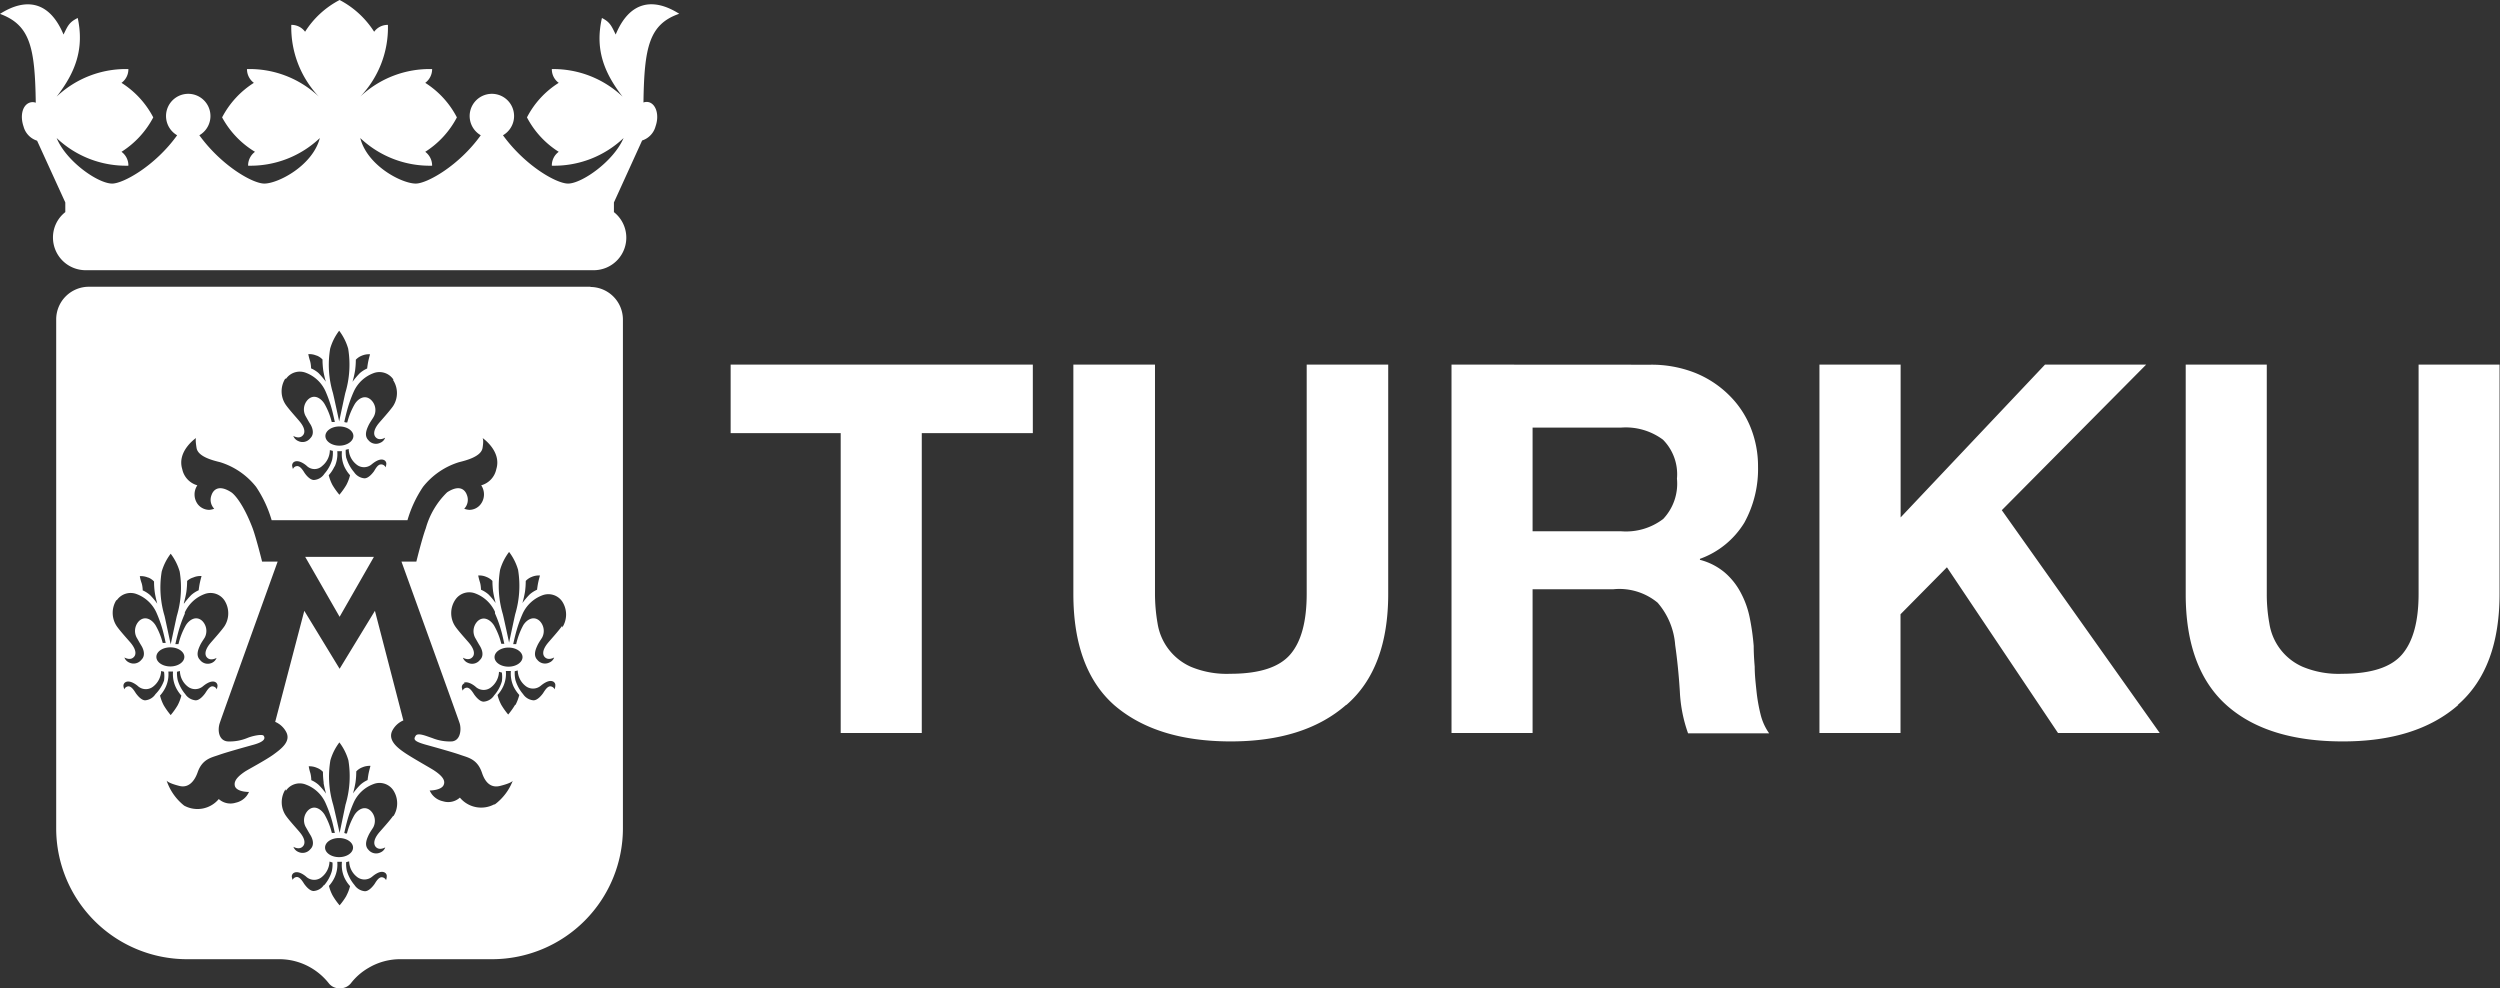 <svg xmlns="http://www.w3.org/2000/svg" viewBox="0 0 225.11 88.99"><rect x="0" y="0" width="225.11" height="88.99" fill="#333333" stroke="none"/><defs><style>.a{fill:#fff}</style></defs><title>turku-logo-filled-blue</title><path class="a" d="M221.35 63.48q-3.76 3.29-10.41 3.28c-4.5 0-8-1.08-10.44-3.25s-3.69-5.52-3.69-10V32.83h7.3v20.64a14.59 14.59 0 0 0 .23 2.65 5.1 5.1 0 0 0 3 3.92 8.38 8.38 0 0 0 3.56.63q3.9 0 5.39-1.74t1.49-5.46V32.83h7.29v20.64q0 6.74-3.76 10m-50.17-30.64v13.76l13-13.76h9.11l-13 13.11L194.47 66h-9.16l-10-14.92-4.18 4.23V66h-7.3V32.83zM146 47.84a5.52 5.52 0 0 0 3.76-1.11A4.63 4.63 0 0 0 151 43.1a4.42 4.42 0 0 0-1.26-3.51A5.62 5.62 0 0 0 146 38.5h-8v9.34zm2.6-15a10.67 10.67 0 0 1 4 .72 9.23 9.23 0 0 1 3.07 2 8.53 8.53 0 0 1 1.95 2.9 9.32 9.32 0 0 1 .68 3.54 10 10 0 0 1-1.23 5.06 7.75 7.75 0 0 1-4 3.26v.09a5.67 5.67 0 0 1 2.23 1.14 6.19 6.19 0 0 1 1.44 1.81 8.16 8.16 0 0 1 .82 2.3 21.63 21.63 0 0 1 .35 2.51q0 .8.09 1.86c0 .71.08 1.44.16 2.19a15.2 15.2 0 0 0 .37 2.11 5 5 0 0 0 .77 1.7H152a12.92 12.92 0 0 1-.74-3.77c-.09-1.45-.23-2.85-.42-4.18a6.54 6.54 0 0 0-1.58-3.81 5.4 5.4 0 0 0-4-1.21H138V66h-7.3V32.83zm-27.4 30.64q-3.77 3.29-10.42 3.28t-10.43-3.25q-3.69-3.25-3.7-10V32.83H104v20.64a15.54 15.54 0 0 0 .23 2.65 5.14 5.14 0 0 0 3 3.92 8.36 8.36 0 0 0 3.55.63c2.61 0 4.4-.58 5.4-1.74s1.48-3 1.48-5.46V32.83H125v20.64q0 6.74-3.76 10M65.79 39v-6.17H93V39H83v27h-7.3V39zM50.62 56.35c-.3.44-1.11 1.33-1.29 1.55-.57.7-.43 1.09-.3 1.24.33.39.87.06.87.06a.76.76 0 0 1-.44.46.88.88 0 0 1-1.08-.25c-.4-.41-.12-1 0-1.27s.34-.57.44-.74a1.28 1.28 0 0 0-.24-1.5c-.55-.49-1.16-.09-1.46.39a6.65 6.65 0 0 0-.64 1.71h-.27s.13-.59.24-1a11.69 11.69 0 0 1 .61-1.74 3.17 3.17 0 0 1 1.76-1.65 1.51 1.51 0 0 1 1.81.56 2.15 2.15 0 0 1 0 2.33M50 61.81a2.12 2.12 0 0 1-.06.26.45.45 0 0 0-.43-.27c-.3.05-.54.53-.64.66s-.46.6-.83.6a1.25 1.25 0 0 1-.94-.56 3.44 3.44 0 0 1-.69-1.27 3 3 0 0 1-.06-.79l.27-.07a1.82 1.82 0 0 0 .67 1.37 1.08 1.08 0 0 0 1.41 0c.09-.07.65-.55 1.06-.39a.36.36 0 0 1 .24.41m-3.62 1.71a6.69 6.69 0 0 1-.62.87 6.69 6.69 0 0 1-.62-.87 3.84 3.84 0 0 1-.34-.89 3.1 3.1 0 0 0 .52-.79 2.75 2.75 0 0 0 .23-1.37H46a2.88 2.88 0 0 0 .23 1.37 3.29 3.29 0 0 0 .53.79 4.44 4.44 0 0 1-.34.89m-1.89 8.94a2.49 2.49 0 0 1-3.12-.59 1.57 1.57 0 0 1-1.52.33 1.7 1.7 0 0 1-1-.63 1.94 1.94 0 0 1-.2-.34s1.05 0 1.26-.5c.12-.28.1-.69-.93-1.35-.33-.21-1.9-1.09-2.55-1.53s-1.57-1.13-1.15-2a2 2 0 0 1 1-.93L33.76 55l-3.18 5.22L27.4 55l-2.62 10a2 2 0 0 1 1 .93c.43.84-.47 1.51-1.14 2s-2.23 1.32-2.56 1.53c-1 .66-1 1.07-.92 1.35.21.52 1.26.5 1.26.5a1.94 1.94 0 0 1-.2.34 1.7 1.7 0 0 1-1 .63 1.57 1.57 0 0 1-1.52-.33 2.5 2.5 0 0 1-3.12.59A4.85 4.85 0 0 1 15 70.28s.08.22 1.16.49 1.53-.93 1.63-1.21c.42-1.22 1.24-1.34 1.94-1.59s2.77-.82 3.13-.92c1.09-.31 1-.63.88-.8s-1 0-1.49.21a4.2 4.2 0 0 1-1.77.3c-.79-.09-.9-1-.7-1.63S25 50.57 25 50.57h-1.4s-.52-2.1-.85-3c-.85-2.23-1.65-3.06-1.92-3.24-1.31-.85-1.7 0-1.78.24a1.16 1.16 0 0 0 .24 1.24 1.65 1.65 0 0 1-.46.1 1.33 1.33 0 0 1-1-.48 1.47 1.47 0 0 1-.06-1.73 1.91 1.91 0 0 1-1.36-1.46c-.5-1.62 1.24-2.8 1.24-2.8s-.08.11.05.9 1.48 1.12 2.13 1.28a6.62 6.62 0 0 1 3.23 2.22 10.76 10.76 0 0 1 1.4 3h12.23a10.76 10.76 0 0 1 1.4-3 6.62 6.62 0 0 1 3.23-2.22c.64-.16 2-.5 2.13-1.28s0-.9 0-.9 1.74 1.18 1.24 2.8a1.91 1.91 0 0 1-1.36 1.46 1.46 1.46 0 0 1-.07 1.73 1.29 1.29 0 0 1-1 .48 1.65 1.65 0 0 1-.46-.1 1.16 1.16 0 0 0 .24-1.24c-.08-.24-.47-1.09-1.78-.24a7.24 7.24 0 0 0-1.92 3.24c-.33.88-.85 3-.85 3h-1.34s5.08 14.05 5.24 14.56.1 1.54-.69 1.63a4.2 4.2 0 0 1-1.77-.3c-.52-.17-1.3-.52-1.5-.21s-.2.49.89.8c.36.1 2.43.67 3.13.92s1.52.37 1.94 1.59c.1.28.47 1.5 1.63 1.21s1.16-.49 1.16-.49a4.85 4.85 0 0 1-1.66 2.18m-12.74-1a8.91 8.91 0 0 0 .23-1 7.16 7.16 0 0 0 .07-1 1.44 1.44 0 0 1 .53-.36 1.72 1.72 0 0 1 .75-.14s-.08.28-.15.59-.11.69-.11.69a2.51 2.51 0 0 0-.66.43 6.59 6.59 0 0 0-.66.78m3.63 2c-.3.44-1.11 1.32-1.3 1.55-.56.69-.42 1.08-.29 1.24.33.39.87.06.87.06a.76.76 0 0 1-.44.46.89.89 0 0 1-1.08-.25c-.4-.41-.12-1 0-1.27s.34-.57.44-.74a1.27 1.27 0 0 0-.24-1.5c-.55-.5-1.16-.09-1.46.39a6.65 6.65 0 0 0-.67 1.66h-.13L31 75s.13-.59.24-1a11.69 11.69 0 0 1 .61-1.74 3.13 3.13 0 0 1 1.76-1.65 1.49 1.49 0 0 1 1.81.56 2.15 2.15 0 0 1 0 2.33m-.6 5.5a1.12 1.12 0 0 1-.06.25.45.45 0 0 0-.43-.26c-.31.05-.54.53-.64.66s-.46.6-.83.6a1.25 1.25 0 0 1-.94-.56 3.51 3.51 0 0 1-.69-1.28 2.89 2.89 0 0 1-.06-.78l.27-.07a1.82 1.82 0 0 0 .67 1.37 1.08 1.08 0 0 0 1.41 0c.09-.07.65-.56 1.06-.39a.36.36 0 0 1 .24.41m-3.62 1.7a6 6 0 0 1-.62.87 6 6 0 0 1-.62-.87 3.67 3.67 0 0 1-.34-.88 3.1 3.1 0 0 0 .52-.79 2.78 2.78 0 0 0 .23-1.38h.42A2.78 2.78 0 0 0 31 79a3.1 3.1 0 0 0 .52.79 3.67 3.67 0 0 1-.34.88m-2-1a1.22 1.22 0 0 1-.94.56c-.37 0-.72-.47-.82-.6s-.34-.61-.65-.66a.43.43 0 0 0-.42.26 1.78 1.78 0 0 1-.07-.25.37.37 0 0 1 .24-.41c.42-.17 1 .32 1.07.39a1.06 1.06 0 0 0 1.4 0 1.87 1.87 0 0 0 .68-1.38l.27.08a2.89 2.89 0 0 1-.06.78 3.35 3.35 0 0 1-.7 1.28m2.61-3.4c0 .48-.57.86-1.26.86s-1.26-.38-1.26-.86.56-.86 1.26-.86 1.26.39 1.26.86M30 72.46a8.8 8.8 0 0 1-.25-4 4.88 4.88 0 0 1 .81-1.61 4.88 4.88 0 0 1 .81 1.61 8.84 8.84 0 0 1-.26 4C31 73 30.58 75 30.58 75s-.44-2-.58-2.54m-.87-2a8.91 8.91 0 0 0 .23 1 6.59 6.59 0 0 0-.66-.78 2.47 2.47 0 0 0-.67-.43s0-.37-.1-.69-.13-.56-.13-.56a1.67 1.67 0 0 1 .74.14 1.43 1.43 0 0 1 .54.36 7.16 7.16 0 0 0 .07 1m-3.41.71a1.49 1.49 0 0 1 1.81-.56 3.13 3.13 0 0 1 1.76 1.65 11.69 11.69 0 0 1 .61 1.7c.11.43.23 1 .23 1h-.27a6.43 6.43 0 0 0-.66-1.66c-.31-.48-.91-.89-1.46-.39a1.27 1.27 0 0 0-.24 1.5c.1.17.28.5.43.74s.43.86 0 1.27a.9.9 0 0 1-1.09.25.8.8 0 0 1-.44-.46s.54.33.87-.06c.14-.16.28-.55-.29-1.24-.18-.23-1-1.11-1.29-1.55a2.15 2.15 0 0 1 0-2.33m-11.3-8.44a3.1 3.1 0 0 0 .52-.79 2.75 2.75 0 0 0 .23-1.37h.42a2.75 2.75 0 0 0 .23 1.37 3.1 3.1 0 0 0 .52.79 3.84 3.84 0 0 1-.34.89 6.69 6.69 0 0 1-.62.87 6.69 6.69 0 0 1-.62-.87 3.84 3.84 0 0 1-.34-.89m-1.33.43c-.37 0-.72-.47-.82-.6s-.34-.61-.65-.66a.43.43 0 0 0-.42.27 1.65 1.65 0 0 1-.07-.26.37.37 0 0 1 .24-.41c.42-.16 1 .32 1.07.39a1.06 1.06 0 0 0 1.4 0 1.85 1.85 0 0 0 .68-1.37l.26.07a2.76 2.76 0 0 1 0 .79A3.28 3.28 0 0 1 14 62.5a1.22 1.22 0 0 1-.94.56m-2.55-9a1.51 1.51 0 0 1 1.81-.56 3.17 3.17 0 0 1 1.76 1.65 11.69 11.69 0 0 1 .61 1.74c.11.43.23 1 .23 1h-.27a6.43 6.43 0 0 0-.65-1.6c-.31-.48-.91-.88-1.46-.39a1.28 1.28 0 0 0-.24 1.5c.1.17.28.5.43.74s.43.86 0 1.27a.89.89 0 0 1-1.09.25.8.8 0 0 1-.44-.46s.54.33.87-.06c.14-.15.28-.54-.29-1.24-.18-.22-1-1.11-1.29-1.55a2.15 2.15 0 0 1 0-2.33M13.34 52a1.44 1.44 0 0 1 .53.36 7.36 7.36 0 0 0 .07 1c.07.45.22 1 .22 1a6.11 6.11 0 0 0-.65-.78 2.63 2.63 0 0 0-.66-.42s0-.38-.11-.69-.15-.59-.15-.59a1.62 1.62 0 0 1 .75.13m2 8c-.69 0-1.26-.38-1.26-.86s.57-.86 1.26-.86 1.26.39 1.26.86-.57.86-1.26.86m.59.48l.27-.07a1.82 1.82 0 0 0 .67 1.37 1.08 1.08 0 0 0 1.41 0c.09-.07.65-.55 1.07-.39a.37.37 0 0 1 .23.41 2.12 2.12 0 0 1-.06.26.45.45 0 0 0-.43-.27c-.3.05-.54.53-.64.66s-.46.6-.83.6a1.25 1.25 0 0 1-.94-.56 3.44 3.44 0 0 1-.68-1.27 3 3 0 0 1-.06-.79m.61-6.13a9.09 9.09 0 0 0 .23-1 7.36 7.36 0 0 0 .07-1 1.44 1.44 0 0 1 .55-.31 1.62 1.62 0 0 1 .75-.13s-.08.27-.15.59-.11.69-.11.69a2.63 2.63 0 0 0-.66.42 6.59 6.59 0 0 0-.66.78m.07.8a3.17 3.17 0 0 1 1.76-1.65 1.51 1.51 0 0 1 1.81.56 2.15 2.15 0 0 1 0 2.33c-.3.44-1.11 1.33-1.29 1.55-.57.7-.43 1.09-.3 1.24.33.39.88.06.88.06a.8.8 0 0 1-.45.46.88.88 0 0 1-1.05-.29c-.4-.41-.12-1 0-1.27s.34-.57.44-.74a1.28 1.28 0 0 0-.24-1.5c-.55-.49-1.15-.09-1.46.39a6.43 6.43 0 0 0-.67 1.71h-.28s.13-.59.24-1a11.69 11.69 0 0 1 .61-1.74m-2.08-3.79a4.88 4.88 0 0 1 .81-1.61 4.88 4.88 0 0 1 .81 1.61 8.89 8.89 0 0 1-.26 4c-.11.49-.55 2.55-.55 2.55s-.44-2.06-.55-2.55a8.89 8.89 0 0 1-.26-4m11.18-17.34a1.51 1.51 0 0 1 1.81-.56 3.16 3.16 0 0 1 1.76 1.66 11.55 11.55 0 0 1 .61 1.77c.11.43.23 1 .23 1h-.28a6.29 6.29 0 0 0-.66-1.65c-.31-.49-.91-.89-1.46-.39a1.26 1.26 0 0 0-.24 1.49c.1.17.28.51.43.74s.43.86 0 1.27a.88.88 0 0 1-1.09.25.8.8 0 0 1-.44-.46s.54.34.87-.06c.14-.15.28-.54-.29-1.23-.18-.23-1-1.12-1.29-1.56a2.15 2.15 0 0 1 0-2.33m2.8-2.06a1.43 1.43 0 0 1 .54.36 7.36 7.36 0 0 0 .07 1 8.47 8.47 0 0 0 .23 1 7.58 7.58 0 0 0-.66-.78 2.59 2.59 0 0 0-.67-.42s0-.38-.1-.69-.15-.59-.15-.59a1.58 1.58 0 0 1 .74.13m1.23-.63a4.88 4.88 0 0 1 .81-1.61 4.88 4.88 0 0 1 .81 1.61 8.84 8.84 0 0 1-.26 4c-.11.49-.55 2.55-.55 2.55s-.44-2.06-.56-2.55a8.8 8.8 0 0 1-.25-4m2.24 2a7.36 7.36 0 0 0 .07-1 1.44 1.44 0 0 1 .53-.36 1.62 1.62 0 0 1 .75-.13s-.08.27-.15.59-.11.69-.11.69a2.63 2.63 0 0 0-.66.42 7.58 7.58 0 0 0-.66.78 8.47 8.47 0 0 0 .23-1m-.78 7.91a3 3 0 0 1-.06-.79l.27-.07a1.82 1.82 0 0 0 .67 1.37 1.06 1.06 0 0 0 1.41 0c.09-.07.65-.55 1.06-.39a.36.36 0 0 1 .24.41 1.11 1.11 0 0 1-.06.26.43.43 0 0 0-.43-.26c-.31 0-.54.52-.64.65s-.46.6-.83.6a1.25 1.25 0 0 1-.94-.56 3.44 3.44 0 0 1-.69-1.27m-1.05.76a2.75 2.75 0 0 0 .23-1.37h.42A2.75 2.75 0 0 0 31 42a3.1 3.1 0 0 0 .52.79 3.84 3.84 0 0 1-.34.89 6.69 6.69 0 0 1-.62.87 6.69 6.69 0 0 1-.62-.87 3.84 3.84 0 0 1-.34-.89 3.1 3.1 0 0 0 .52-.79m-.82-2.74c0-.47.56-.86 1.26-.86s1.26.39 1.26.86-.57.87-1.26.87-1.26-.39-1.26-.87m.4 1.27l.27.07a3 3 0 0 1-.06.79 3.28 3.28 0 0 1-.7 1.27 1.22 1.22 0 0 1-.94.56c-.37 0-.72-.46-.82-.6s-.34-.61-.65-.65a.42.42 0 0 0-.42.26 1.65 1.65 0 0 1-.07-.26.37.37 0 0 1 .24-.41c.42-.16 1 .32 1.07.39a1 1 0 0 0 1.4 0 1.85 1.85 0 0 0 .68-1.37m5.7-6.35a2.15 2.15 0 0 1 0 2.33c-.3.44-1.11 1.33-1.3 1.56-.56.69-.42 1.08-.29 1.23.33.4.87.06.87.06a.76.76 0 0 1-.44.46.87.87 0 0 1-1.08-.25c-.4-.41-.12-1 0-1.27s.34-.57.44-.74a1.26 1.26 0 0 0-.2-1.61c-.55-.5-1.16-.1-1.46.39a6.5 6.5 0 0 0-.67 1.65h-.13L31 38s.13-.59.24-1a11.55 11.55 0 0 1 .61-1.73 3.16 3.16 0 0 1 1.76-1.66 1.51 1.51 0 0 1 1.81.56m9.11 25c0-.47.57-.86 1.26-.86s1.26.39 1.26.86-.57.86-1.26.86-1.26-.38-1.26-.86m-2.75 2.3c.42-.16 1 .32 1.07.39a1.06 1.06 0 0 0 1.4 0 1.85 1.85 0 0 0 .68-1.37l.26.07a2.76 2.76 0 0 1 0 .79 3.28 3.28 0 0 1-.7 1.27 1.22 1.22 0 0 1-.94.56c-.37 0-.72-.47-.82-.6s-.34-.61-.65-.66a.43.43 0 0 0-.42.27 1.65 1.65 0 0 1-.07-.26.37.37 0 0 1 .24-.41m2.74-6.29a11.69 11.69 0 0 1 .61 1.74c.11.43.23 1 .23 1h-.27a6.43 6.43 0 0 0-.66-1.66c-.31-.48-.91-.88-1.46-.39a1.28 1.28 0 0 0-.24 1.5c.1.17.28.5.43.74s.44.86 0 1.27a.89.89 0 0 1-1.09.25.8.8 0 0 1-.44-.46s.54.33.87-.06c.14-.15.28-.54-.29-1.24-.18-.22-1-1.11-1.29-1.55A2.15 2.15 0 0 1 41 54a1.51 1.51 0 0 1 1.81-.56 3.17 3.17 0 0 1 1.76 1.65m-.16-1.79c.07.45.22 1 .22 1a6.11 6.11 0 0 0-.65-.78 2.59 2.59 0 0 0-.67-.42s0-.38-.1-.69-.15-.59-.15-.59a1.58 1.58 0 0 1 .74.13 1.43 1.43 0 0 1 .54.36 7.36 7.36 0 0 0 .07 1m.62-2a4.88 4.88 0 0 1 .81-1.61 4.88 4.88 0 0 1 .81 1.61 8.89 8.89 0 0 1-.26 4c-.11.49-.55 2.55-.55 2.55s-.44-2.06-.56-2.55a8.85 8.85 0 0 1-.25-4m2.24 2a7.36 7.36 0 0 0 .07-1 1.44 1.44 0 0 1 .53-.36 1.62 1.62 0 0 1 .75-.13s-.08.27-.15.59-.11.69-.11.69a2.63 2.63 0 0 0-.66.42 6.59 6.59 0 0 0-.66.78 9.09 9.09 0 0 0 .23-1m5.93-27.48H8a2.94 2.94 0 0 0-2.94 2.94v45.83a11.78 11.78 0 0 0 11.79 11.78h8.25a5.64 5.64 0 0 1 2.93.79 5.72 5.72 0 0 1 1.57 1.37 1.19 1.19 0 0 0 1 .46 1.22 1.22 0 0 0 1-.46 5.43 5.43 0 0 1 1.57-1.37 5.58 5.58 0 0 1 2.93-.79h8.25a11.79 11.79 0 0 0 11.74-11.78V28.78a2.94 2.94 0 0 0-2.94-2.94m-22.57 24.3h3.09l-3.09 5.4-3.1-5.4zM57.94 9.23a.8.8 0 0 1 .57 0c.61.25.85 1.21.52 2.14a1.83 1.83 0 0 1-1.21 1.28l-2.54 5.58v.87a2.93 2.93 0 0 1-1.83 5.23H7.71a2.94 2.94 0 0 1-2.94-2.94 2.89 2.89 0 0 1 1.11-2.29v-.87l-2.54-5.56a1.84 1.84 0 0 1-1.22-1.28c-.32-.93-.12-1.89.53-2.14a.8.8 0 0 1 .57 0c-.07-5-.51-7-3.22-8C2.36-.25 4.47.12 5.72 3.11 6.09 2.36 6.21 2 7 1.62c.58 2.73-.16 4.84-1.9 7.08a9.07 9.07 0 0 1 6.46-2.48 1.5 1.5 0 0 1-.62 1.24 8.12 8.12 0 0 1 2.86 3.11 8.17 8.17 0 0 1-2.86 3.1 1.51 1.51 0 0 1 .62 1.25 9.08 9.08 0 0 1-6.46-2.49c.87 2.11 3.73 4.1 5 4.1 1 0 3.88-1.6 5.85-4.35a2 2 0 1 1 2 0c2 2.75 4.8 4.35 5.85 4.35 1.24 0 4.35-1.61 5-4.1a9.08 9.08 0 0 1-6.46 2.49 1.54 1.54 0 0 1 .62-1.25 8.17 8.17 0 0 1-2.96-3.1 8.12 8.12 0 0 1 2.86-3.11 1.53 1.53 0 0 1-.62-1.24 9.07 9.07 0 0 1 6.47 2.48 9.07 9.07 0 0 1-2.48-6.46 1.5 1.5 0 0 1 1.24.62A8.11 8.11 0 0 1 30.58 0a8.18 8.18 0 0 1 3.11 2.86 1.5 1.5 0 0 1 1.24-.62 9 9 0 0 1-2.49 6.46 9.09 9.09 0 0 1 6.47-2.48 1.53 1.53 0 0 1-.62 1.24 8.08 8.08 0 0 1 2.85 3.11 8.14 8.14 0 0 1-2.85 3.1 1.54 1.54 0 0 1 .62 1.25 9.1 9.1 0 0 1-6.47-2.49c.63 2.49 3.73 4.1 5 4.1 1 0 3.88-1.6 5.85-4.35a2 2 0 1 1 2 0c2 2.75 4.81 4.35 5.86 4.35 1.24 0 4.1-2 5-4.1a9.08 9.08 0 0 1-6.46 2.49 1.51 1.51 0 0 1 .62-1.25 8.09 8.09 0 0 1-2.86-3.1 8 8 0 0 1 2.86-3.11 1.5 1.5 0 0 1-.62-1.24 9.07 9.07 0 0 1 6.37 2.48c-1.74-2.24-2.48-4.35-1.86-7.08.74.37.87.74 1.24 1.49 1.24-3 3.36-3.36 5.72-1.87-2.71.94-3.15 3-3.22 8"/></svg>